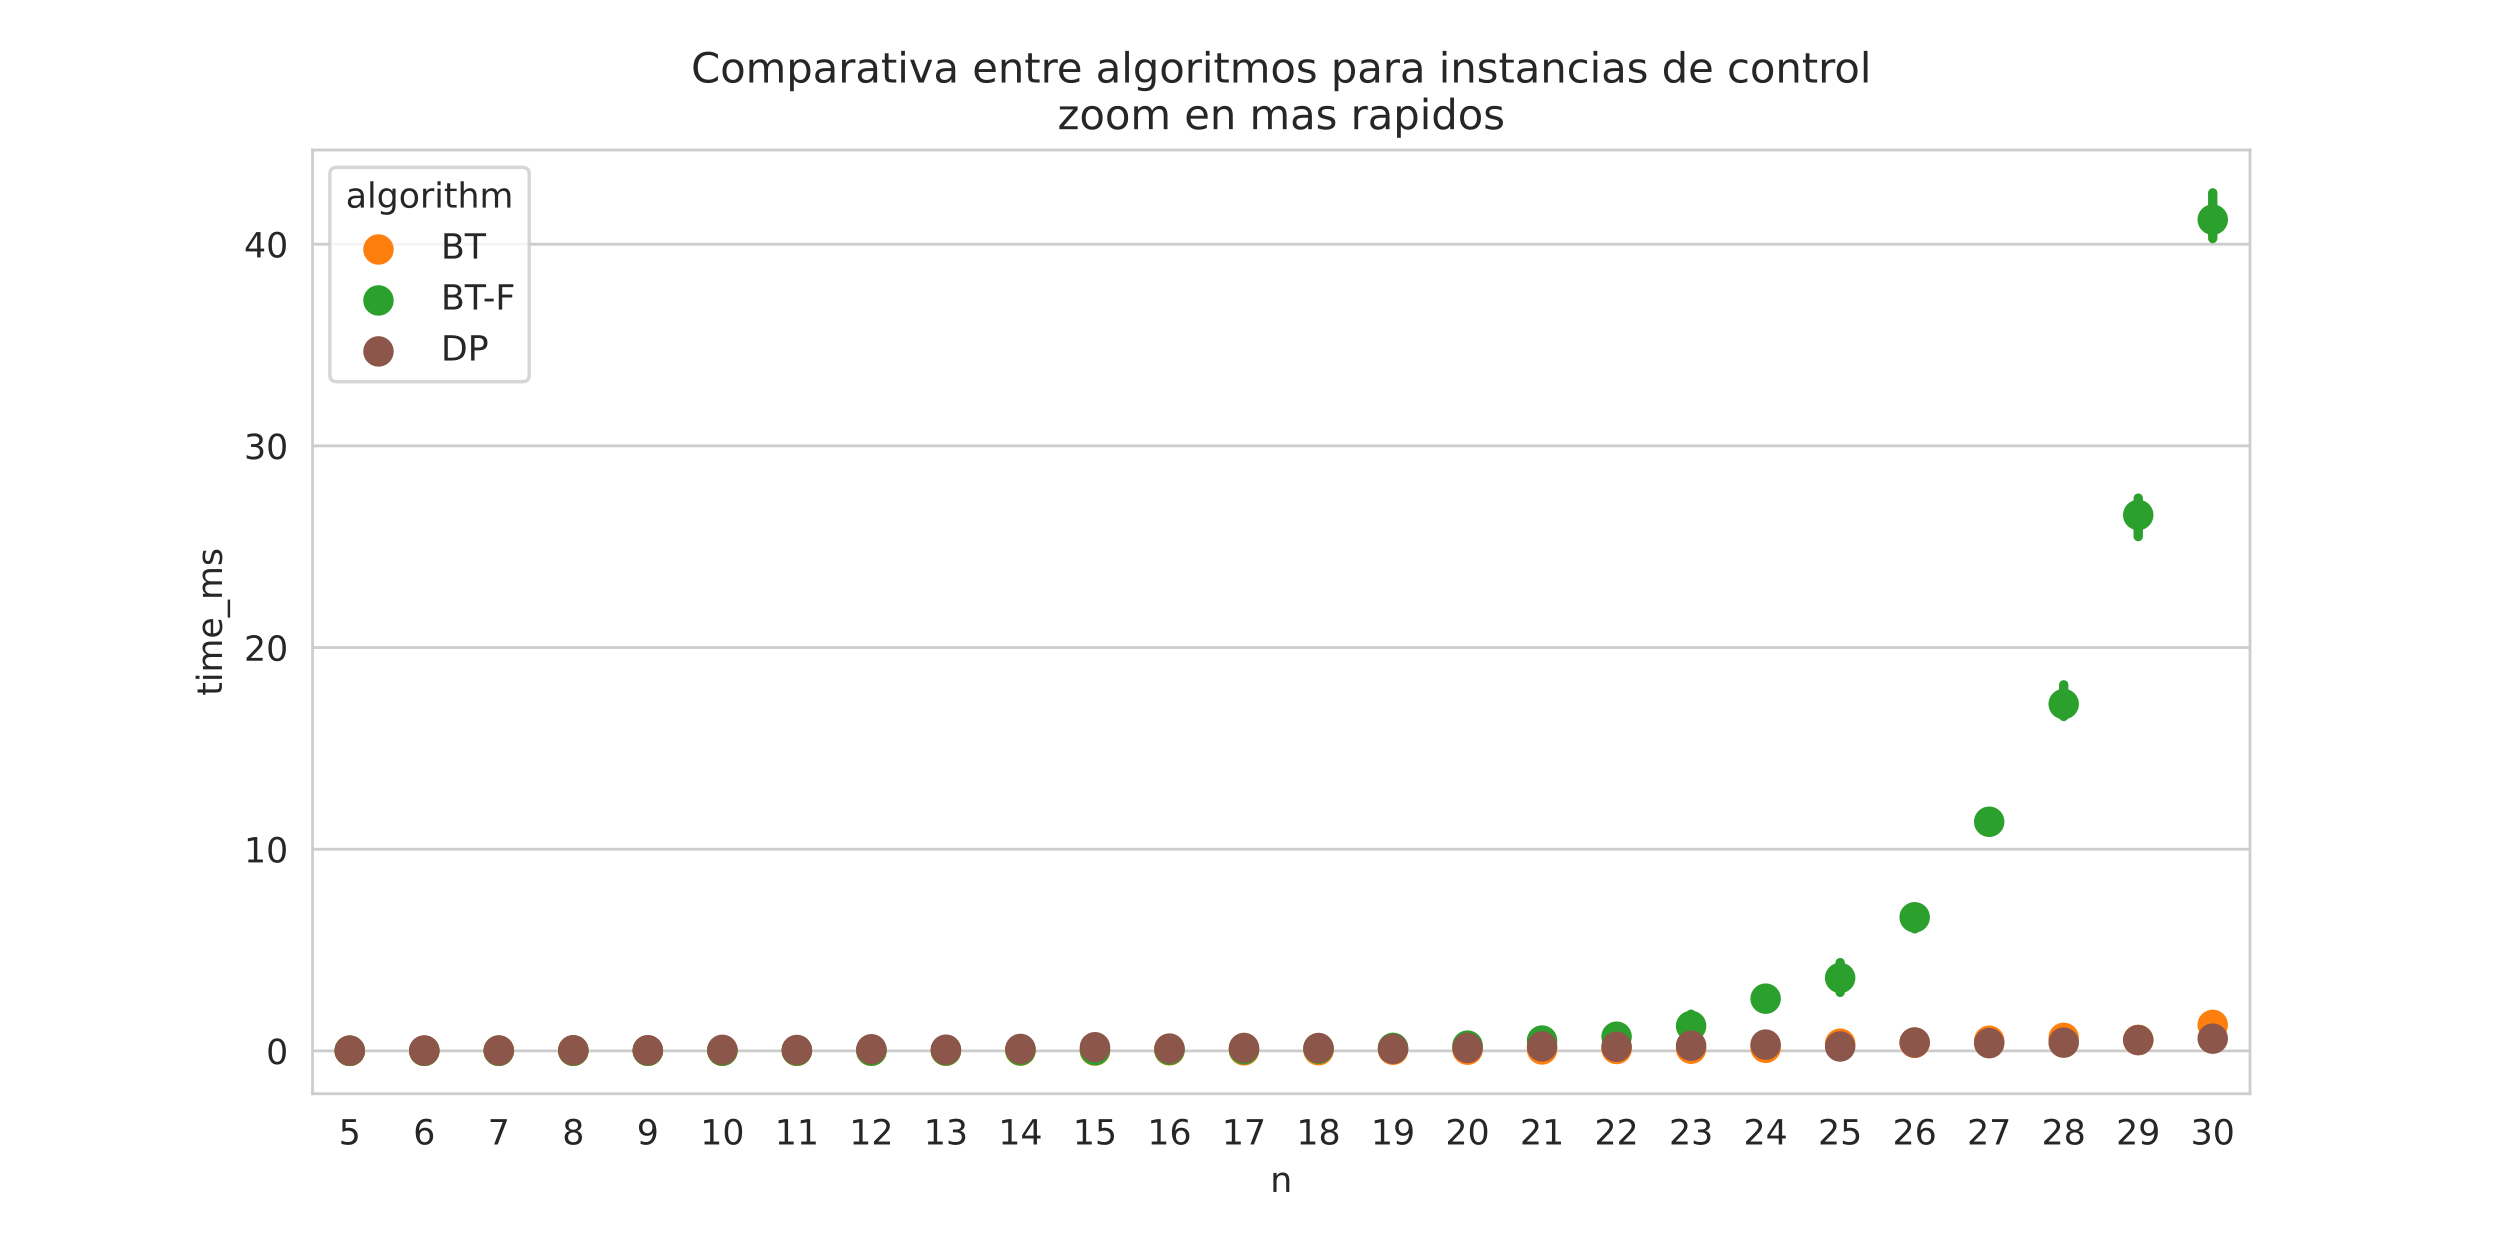 <?xml version="1.0" encoding="utf-8" standalone="no"?>
<!DOCTYPE svg PUBLIC "-//W3C//DTD SVG 1.1//EN"
  "http://www.w3.org/Graphics/SVG/1.1/DTD/svg11.dtd">
<!-- Created with matplotlib (https://matplotlib.org/) -->
<svg height="360pt" version="1.1" viewBox="0 0 720 360" width="720pt" xmlns="http://www.w3.org/2000/svg" xmlns:xlink="http://www.w3.org/1999/xlink">
 <defs>
  <style type="text/css">*{stroke-linecap:butt;stroke-linejoin:round;}</style>
 </defs>
 <g id="figure_1">
  <g id="patch_1">
   <path d="M 0 360 
L 720 360 
L 720 0 
L 0 0 
z
" style="fill:#ffffff;"/>
  </g>
  <g id="axes_1">
   <g id="patch_2">
    <path d="M 90 315 
L 648 315 
L 648 43.2 
L 90 43.2 
z
" style="fill:#ffffff;"/>
   </g>
   <g id="matplotlib.axis_1">
    <g id="xtick_1">
     <g id="text_1">
      <!-- 5 -->
      <g style="fill:#262626;" transform="translate(97.55 329.598)scale(0.1 -0.1)">
       <defs>
        <path d="M 10.797 72.906 
L 49.516 72.906 
L 49.516 64.594 
L 19.828 64.594 
L 19.828 46.734 
Q 21.969 47.469 24.109 47.828 
Q 26.266 48.188 28.422 48.188 
Q 40.625 48.188 47.75 41.5 
Q 54.891 34.812 54.891 23.391 
Q 54.891 11.625 47.562 5.094 
Q 40.234 -1.422 26.906 -1.422 
Q 22.312 -1.422 17.547 -0.641 
Q 12.797 0.141 7.719 1.703 
L 7.719 11.625 
Q 12.109 9.234 16.797 8.062 
Q 21.484 6.891 26.703 6.891 
Q 35.156 6.891 40.078 11.328 
Q 45.016 15.766 45.016 23.391 
Q 45.016 31 40.078 35.438 
Q 35.156 39.891 26.703 39.891 
Q 22.75 39.891 18.812 39.016 
Q 14.891 38.141 10.797 36.281 
z
" id="DejaVuSans-53"/>
       </defs>
       <use xlink:href="#DejaVuSans-53"/>
      </g>
     </g>
    </g>
    <g id="xtick_2">
     <g id="text_2">
      <!-- 6 -->
      <g style="fill:#262626;" transform="translate(119.011 329.598)scale(0.1 -0.1)">
       <defs>
        <path d="M 33.016 40.375 
Q 26.375 40.375 22.484 35.828 
Q 18.609 31.297 18.609 23.391 
Q 18.609 15.531 22.484 10.953 
Q 26.375 6.391 33.016 6.391 
Q 39.656 6.391 43.531 10.953 
Q 47.406 15.531 47.406 23.391 
Q 47.406 31.297 43.531 35.828 
Q 39.656 40.375 33.016 40.375 
z
M 52.594 71.297 
L 52.594 62.312 
Q 48.875 64.062 45.094 64.984 
Q 41.312 65.922 37.594 65.922 
Q 27.828 65.922 22.672 59.328 
Q 17.531 52.734 16.797 39.406 
Q 19.672 43.656 24.016 45.922 
Q 28.375 48.188 33.594 48.188 
Q 44.578 48.188 50.953 41.516 
Q 57.328 34.859 57.328 23.391 
Q 57.328 12.156 50.688 5.359 
Q 44.047 -1.422 33.016 -1.422 
Q 20.359 -1.422 13.672 8.266 
Q 6.984 17.969 6.984 36.375 
Q 6.984 53.656 15.188 63.938 
Q 23.391 74.219 37.203 74.219 
Q 40.922 74.219 44.703 73.484 
Q 48.484 72.75 52.594 71.297 
z
" id="DejaVuSans-54"/>
       </defs>
       <use xlink:href="#DejaVuSans-54"/>
      </g>
     </g>
    </g>
    <g id="xtick_3">
     <g id="text_3">
      <!-- 7 -->
      <g style="fill:#262626;" transform="translate(140.473 329.598)scale(0.1 -0.1)">
       <defs>
        <path d="M 8.203 72.906 
L 55.078 72.906 
L 55.078 68.703 
L 28.609 0 
L 18.312 0 
L 43.219 64.594 
L 8.203 64.594 
z
" id="DejaVuSans-55"/>
       </defs>
       <use xlink:href="#DejaVuSans-55"/>
      </g>
     </g>
    </g>
    <g id="xtick_4">
     <g id="text_4">
      <!-- 8 -->
      <g style="fill:#262626;" transform="translate(161.934 329.598)scale(0.1 -0.1)">
       <defs>
        <path d="M 31.781 34.625 
Q 24.75 34.625 20.719 30.859 
Q 16.703 27.094 16.703 20.516 
Q 16.703 13.922 20.719 10.156 
Q 24.75 6.391 31.781 6.391 
Q 38.812 6.391 42.859 10.172 
Q 46.922 13.969 46.922 20.516 
Q 46.922 27.094 42.891 30.859 
Q 38.875 34.625 31.781 34.625 
z
M 21.922 38.812 
Q 15.578 40.375 12.031 44.719 
Q 8.5 49.078 8.5 55.328 
Q 8.5 64.062 14.719 69.141 
Q 20.953 74.219 31.781 74.219 
Q 42.672 74.219 48.875 69.141 
Q 55.078 64.062 55.078 55.328 
Q 55.078 49.078 51.531 44.719 
Q 48 40.375 41.703 38.812 
Q 48.828 37.156 52.797 32.312 
Q 56.781 27.484 56.781 20.516 
Q 56.781 9.906 50.312 4.234 
Q 43.844 -1.422 31.781 -1.422 
Q 19.734 -1.422 13.25 4.234 
Q 6.781 9.906 6.781 20.516 
Q 6.781 27.484 10.781 32.312 
Q 14.797 37.156 21.922 38.812 
z
M 18.312 54.391 
Q 18.312 48.734 21.844 45.562 
Q 25.391 42.391 31.781 42.391 
Q 38.141 42.391 41.719 45.562 
Q 45.312 48.734 45.312 54.391 
Q 45.312 60.062 41.719 63.234 
Q 38.141 66.406 31.781 66.406 
Q 25.391 66.406 21.844 63.234 
Q 18.312 60.062 18.312 54.391 
z
" id="DejaVuSans-56"/>
       </defs>
       <use xlink:href="#DejaVuSans-56"/>
      </g>
     </g>
    </g>
    <g id="xtick_5">
     <g id="text_5">
      <!-- 9 -->
      <g style="fill:#262626;" transform="translate(183.396 329.598)scale(0.1 -0.1)">
       <defs>
        <path d="M 10.984 1.516 
L 10.984 10.5 
Q 14.703 8.734 18.5 7.812 
Q 22.312 6.891 25.984 6.891 
Q 35.75 6.891 40.891 13.453 
Q 46.047 20.016 46.781 33.406 
Q 43.953 29.203 39.594 26.953 
Q 35.25 24.703 29.984 24.703 
Q 19.047 24.703 12.672 31.312 
Q 6.297 37.938 6.297 49.422 
Q 6.297 60.641 12.938 67.422 
Q 19.578 74.219 30.609 74.219 
Q 43.266 74.219 49.922 64.516 
Q 56.594 54.828 56.594 36.375 
Q 56.594 19.141 48.406 8.859 
Q 40.234 -1.422 26.422 -1.422 
Q 22.703 -1.422 18.891 -0.688 
Q 15.094 0.047 10.984 1.516 
z
M 30.609 32.422 
Q 37.25 32.422 41.125 36.953 
Q 45.016 41.5 45.016 49.422 
Q 45.016 57.281 41.125 61.844 
Q 37.25 66.406 30.609 66.406 
Q 23.969 66.406 20.094 61.844 
Q 16.219 57.281 16.219 49.422 
Q 16.219 41.5 20.094 36.953 
Q 23.969 32.422 30.609 32.422 
z
" id="DejaVuSans-57"/>
       </defs>
       <use xlink:href="#DejaVuSans-57"/>
      </g>
     </g>
    </g>
    <g id="xtick_6">
     <g id="text_6">
      <!-- 10 -->
      <g style="fill:#262626;" transform="translate(201.676 329.598)scale(0.1 -0.1)">
       <defs>
        <path d="M 12.406 8.297 
L 28.516 8.297 
L 28.516 63.922 
L 10.984 60.406 
L 10.984 69.391 
L 28.422 72.906 
L 38.281 72.906 
L 38.281 8.297 
L 54.391 8.297 
L 54.391 0 
L 12.406 0 
z
" id="DejaVuSans-49"/>
        <path d="M 31.781 66.406 
Q 24.172 66.406 20.328 58.906 
Q 16.5 51.422 16.5 36.375 
Q 16.5 21.391 20.328 13.891 
Q 24.172 6.391 31.781 6.391 
Q 39.453 6.391 43.281 13.891 
Q 47.125 21.391 47.125 36.375 
Q 47.125 51.422 43.281 58.906 
Q 39.453 66.406 31.781 66.406 
z
M 31.781 74.219 
Q 44.047 74.219 50.516 64.516 
Q 56.984 54.828 56.984 36.375 
Q 56.984 17.969 50.516 8.266 
Q 44.047 -1.422 31.781 -1.422 
Q 19.531 -1.422 13.062 8.266 
Q 6.594 17.969 6.594 36.375 
Q 6.594 54.828 13.062 64.516 
Q 19.531 74.219 31.781 74.219 
z
" id="DejaVuSans-48"/>
       </defs>
       <use xlink:href="#DejaVuSans-49"/>
       <use x="63.623" xlink:href="#DejaVuSans-48"/>
      </g>
     </g>
    </g>
    <g id="xtick_7">
     <g id="text_7">
      <!-- 11 -->
      <g style="fill:#262626;" transform="translate(223.137 329.598)scale(0.1 -0.1)">
       <use xlink:href="#DejaVuSans-49"/>
       <use x="63.623" xlink:href="#DejaVuSans-49"/>
      </g>
     </g>
    </g>
    <g id="xtick_8">
     <g id="text_8">
      <!-- 12 -->
      <g style="fill:#262626;" transform="translate(244.599 329.598)scale(0.1 -0.1)">
       <defs>
        <path d="M 19.188 8.297 
L 53.609 8.297 
L 53.609 0 
L 7.328 0 
L 7.328 8.297 
Q 12.938 14.109 22.625 23.891 
Q 32.328 33.688 34.812 36.531 
Q 39.547 41.844 41.422 45.531 
Q 43.312 49.219 43.312 52.781 
Q 43.312 58.594 39.234 62.25 
Q 35.156 65.922 28.609 65.922 
Q 23.969 65.922 18.812 64.312 
Q 13.672 62.703 7.812 59.422 
L 7.812 69.391 
Q 13.766 71.781 18.938 73 
Q 24.125 74.219 28.422 74.219 
Q 39.75 74.219 46.484 68.547 
Q 53.219 62.891 53.219 53.422 
Q 53.219 48.922 51.531 44.891 
Q 49.859 40.875 45.406 35.406 
Q 44.188 33.984 37.641 27.219 
Q 31.109 20.453 19.188 8.297 
z
" id="DejaVuSans-50"/>
       </defs>
       <use xlink:href="#DejaVuSans-49"/>
       <use x="63.623" xlink:href="#DejaVuSans-50"/>
      </g>
     </g>
    </g>
    <g id="xtick_9">
     <g id="text_9">
      <!-- 13 -->
      <g style="fill:#262626;" transform="translate(266.061 329.598)scale(0.1 -0.1)">
       <defs>
        <path d="M 40.578 39.312 
Q 47.656 37.797 51.625 33 
Q 55.609 28.219 55.609 21.188 
Q 55.609 10.406 48.188 4.484 
Q 40.766 -1.422 27.094 -1.422 
Q 22.516 -1.422 17.656 -0.516 
Q 12.797 0.391 7.625 2.203 
L 7.625 11.719 
Q 11.719 9.328 16.594 8.109 
Q 21.484 6.891 26.812 6.891 
Q 36.078 6.891 40.938 10.547 
Q 45.797 14.203 45.797 21.188 
Q 45.797 27.641 41.281 31.266 
Q 36.766 34.906 28.719 34.906 
L 20.219 34.906 
L 20.219 43.016 
L 29.109 43.016 
Q 36.375 43.016 40.234 45.922 
Q 44.094 48.828 44.094 54.297 
Q 44.094 59.906 40.109 62.906 
Q 36.141 65.922 28.719 65.922 
Q 24.656 65.922 20.016 65.031 
Q 15.375 64.156 9.812 62.312 
L 9.812 71.094 
Q 15.438 72.656 20.344 73.438 
Q 25.25 74.219 29.594 74.219 
Q 40.828 74.219 47.359 69.109 
Q 53.906 64.016 53.906 55.328 
Q 53.906 49.266 50.438 45.094 
Q 46.969 40.922 40.578 39.312 
z
" id="DejaVuSans-51"/>
       </defs>
       <use xlink:href="#DejaVuSans-49"/>
       <use x="63.623" xlink:href="#DejaVuSans-51"/>
      </g>
     </g>
    </g>
    <g id="xtick_10">
     <g id="text_10">
      <!-- 14 -->
      <g style="fill:#262626;" transform="translate(287.522 329.598)scale(0.1 -0.1)">
       <defs>
        <path d="M 37.797 64.312 
L 12.891 25.391 
L 37.797 25.391 
z
M 35.203 72.906 
L 47.609 72.906 
L 47.609 25.391 
L 58.016 25.391 
L 58.016 17.188 
L 47.609 17.188 
L 47.609 0 
L 37.797 0 
L 37.797 17.188 
L 4.891 17.188 
L 4.891 26.703 
z
" id="DejaVuSans-52"/>
       </defs>
       <use xlink:href="#DejaVuSans-49"/>
       <use x="63.623" xlink:href="#DejaVuSans-52"/>
      </g>
     </g>
    </g>
    <g id="xtick_11">
     <g id="text_11">
      <!-- 15 -->
      <g style="fill:#262626;" transform="translate(308.984 329.598)scale(0.1 -0.1)">
       <use xlink:href="#DejaVuSans-49"/>
       <use x="63.623" xlink:href="#DejaVuSans-53"/>
      </g>
     </g>
    </g>
    <g id="xtick_12">
     <g id="text_12">
      <!-- 16 -->
      <g style="fill:#262626;" transform="translate(330.445 329.598)scale(0.1 -0.1)">
       <use xlink:href="#DejaVuSans-49"/>
       <use x="63.623" xlink:href="#DejaVuSans-54"/>
      </g>
     </g>
    </g>
    <g id="xtick_13">
     <g id="text_13">
      <!-- 17 -->
      <g style="fill:#262626;" transform="translate(351.907 329.598)scale(0.1 -0.1)">
       <use xlink:href="#DejaVuSans-49"/>
       <use x="63.623" xlink:href="#DejaVuSans-55"/>
      </g>
     </g>
    </g>
    <g id="xtick_14">
     <g id="text_14">
      <!-- 18 -->
      <g style="fill:#262626;" transform="translate(373.368 329.598)scale(0.1 -0.1)">
       <use xlink:href="#DejaVuSans-49"/>
       <use x="63.623" xlink:href="#DejaVuSans-56"/>
      </g>
     </g>
    </g>
    <g id="xtick_15">
     <g id="text_15">
      <!-- 19 -->
      <g style="fill:#262626;" transform="translate(394.83 329.598)scale(0.1 -0.1)">
       <use xlink:href="#DejaVuSans-49"/>
       <use x="63.623" xlink:href="#DejaVuSans-57"/>
      </g>
     </g>
    </g>
    <g id="xtick_16">
     <g id="text_16">
      <!-- 20 -->
      <g style="fill:#262626;" transform="translate(416.291 329.598)scale(0.1 -0.1)">
       <use xlink:href="#DejaVuSans-50"/>
       <use x="63.623" xlink:href="#DejaVuSans-48"/>
      </g>
     </g>
    </g>
    <g id="xtick_17">
     <g id="text_17">
      <!-- 21 -->
      <g style="fill:#262626;" transform="translate(437.753 329.598)scale(0.1 -0.1)">
       <use xlink:href="#DejaVuSans-50"/>
       <use x="63.623" xlink:href="#DejaVuSans-49"/>
      </g>
     </g>
    </g>
    <g id="xtick_18">
     <g id="text_18">
      <!-- 22 -->
      <g style="fill:#262626;" transform="translate(459.214 329.598)scale(0.1 -0.1)">
       <use xlink:href="#DejaVuSans-50"/>
       <use x="63.623" xlink:href="#DejaVuSans-50"/>
      </g>
     </g>
    </g>
    <g id="xtick_19">
     <g id="text_19">
      <!-- 23 -->
      <g style="fill:#262626;" transform="translate(480.676 329.598)scale(0.1 -0.1)">
       <use xlink:href="#DejaVuSans-50"/>
       <use x="63.623" xlink:href="#DejaVuSans-51"/>
      </g>
     </g>
    </g>
    <g id="xtick_20">
     <g id="text_20">
      <!-- 24 -->
      <g style="fill:#262626;" transform="translate(502.137 329.598)scale(0.1 -0.1)">
       <use xlink:href="#DejaVuSans-50"/>
       <use x="63.623" xlink:href="#DejaVuSans-52"/>
      </g>
     </g>
    </g>
    <g id="xtick_21">
     <g id="text_21">
      <!-- 25 -->
      <g style="fill:#262626;" transform="translate(523.599 329.598)scale(0.1 -0.1)">
       <use xlink:href="#DejaVuSans-50"/>
       <use x="63.623" xlink:href="#DejaVuSans-53"/>
      </g>
     </g>
    </g>
    <g id="xtick_22">
     <g id="text_22">
      <!-- 26 -->
      <g style="fill:#262626;" transform="translate(545.061 329.598)scale(0.1 -0.1)">
       <use xlink:href="#DejaVuSans-50"/>
       <use x="63.623" xlink:href="#DejaVuSans-54"/>
      </g>
     </g>
    </g>
    <g id="xtick_23">
     <g id="text_23">
      <!-- 27 -->
      <g style="fill:#262626;" transform="translate(566.522 329.598)scale(0.1 -0.1)">
       <use xlink:href="#DejaVuSans-50"/>
       <use x="63.623" xlink:href="#DejaVuSans-55"/>
      </g>
     </g>
    </g>
    <g id="xtick_24">
     <g id="text_24">
      <!-- 28 -->
      <g style="fill:#262626;" transform="translate(587.984 329.598)scale(0.1 -0.1)">
       <use xlink:href="#DejaVuSans-50"/>
       <use x="63.623" xlink:href="#DejaVuSans-56"/>
      </g>
     </g>
    </g>
    <g id="xtick_25">
     <g id="text_25">
      <!-- 29 -->
      <g style="fill:#262626;" transform="translate(609.445 329.598)scale(0.1 -0.1)">
       <use xlink:href="#DejaVuSans-50"/>
       <use x="63.623" xlink:href="#DejaVuSans-57"/>
      </g>
     </g>
    </g>
    <g id="xtick_26">
     <g id="text_26">
      <!-- 30 -->
      <g style="fill:#262626;" transform="translate(630.907 329.598)scale(0.1 -0.1)">
       <use xlink:href="#DejaVuSans-51"/>
       <use x="63.623" xlink:href="#DejaVuSans-48"/>
      </g>
     </g>
    </g>
    <g id="text_27">
     <!-- n -->
     <g style="fill:#262626;" transform="translate(365.831 343.277)scale(0.1 -0.1)">
      <defs>
       <path d="M 54.891 33.016 
L 54.891 0 
L 45.906 0 
L 45.906 32.719 
Q 45.906 40.484 42.875 44.328 
Q 39.844 48.188 33.797 48.188 
Q 26.516 48.188 22.312 43.547 
Q 18.109 38.922 18.109 30.906 
L 18.109 0 
L 9.078 0 
L 9.078 54.688 
L 18.109 54.688 
L 18.109 46.188 
Q 21.344 51.125 25.703 53.562 
Q 30.078 56 35.797 56 
Q 45.219 56 50.047 50.172 
Q 54.891 44.344 54.891 33.016 
z
" id="DejaVuSans-110"/>
      </defs>
      <use xlink:href="#DejaVuSans-110"/>
     </g>
    </g>
   </g>
   <g id="matplotlib.axis_2">
    <g id="ytick_1">
     <g id="line2d_1">
      <path clip-path="url(#p34e0aa4574)" d="M 90 302.657 
L 648 302.657 
" style="fill:none;stroke:#cccccc;stroke-linecap:round;stroke-width:0.8;"/>
     </g>
     <g id="text_28">
      <!-- 0 -->
      <g style="fill:#262626;" transform="translate(76.638 306.456)scale(0.1 -0.1)">
       <use xlink:href="#DejaVuSans-48"/>
      </g>
     </g>
    </g>
    <g id="ytick_2">
     <g id="line2d_2">
      <path clip-path="url(#p34e0aa4574)" d="M 90 244.576 
L 648 244.576 
" style="fill:none;stroke:#cccccc;stroke-linecap:round;stroke-width:0.8;"/>
     </g>
     <g id="text_29">
      <!-- 10 -->
      <g style="fill:#262626;" transform="translate(70.275 248.375)scale(0.1 -0.1)">
       <use xlink:href="#DejaVuSans-49"/>
       <use x="63.623" xlink:href="#DejaVuSans-48"/>
      </g>
     </g>
    </g>
    <g id="ytick_3">
     <g id="line2d_3">
      <path clip-path="url(#p34e0aa4574)" d="M 90 186.495 
L 648 186.495 
" style="fill:none;stroke:#cccccc;stroke-linecap:round;stroke-width:0.8;"/>
     </g>
     <g id="text_30">
      <!-- 20 -->
      <g style="fill:#262626;" transform="translate(70.275 190.294)scale(0.1 -0.1)">
       <use xlink:href="#DejaVuSans-50"/>
       <use x="63.623" xlink:href="#DejaVuSans-48"/>
      </g>
     </g>
    </g>
    <g id="ytick_4">
     <g id="line2d_4">
      <path clip-path="url(#p34e0aa4574)" d="M 90 128.413 
L 648 128.413 
" style="fill:none;stroke:#cccccc;stroke-linecap:round;stroke-width:0.8;"/>
     </g>
     <g id="text_31">
      <!-- 30 -->
      <g style="fill:#262626;" transform="translate(70.275 132.213)scale(0.1 -0.1)">
       <use xlink:href="#DejaVuSans-51"/>
       <use x="63.623" xlink:href="#DejaVuSans-48"/>
      </g>
     </g>
    </g>
    <g id="ytick_5">
     <g id="line2d_5">
      <path clip-path="url(#p34e0aa4574)" d="M 90 70.332 
L 648 70.332 
" style="fill:none;stroke:#cccccc;stroke-linecap:round;stroke-width:0.8;"/>
     </g>
     <g id="text_32">
      <!-- 40 -->
      <g style="fill:#262626;" transform="translate(70.275 74.131)scale(0.1 -0.1)">
       <use xlink:href="#DejaVuSans-52"/>
       <use x="63.623" xlink:href="#DejaVuSans-48"/>
      </g>
     </g>
    </g>
    <g id="text_33">
     <!-- time_ms -->
     <g style="fill:#262626;" transform="translate(63.917 200.371)rotate(-90)scale(0.1 -0.1)">
      <defs>
       <path d="M 18.312 70.219 
L 18.312 54.688 
L 36.812 54.688 
L 36.812 47.703 
L 18.312 47.703 
L 18.312 18.016 
Q 18.312 11.328 20.141 9.422 
Q 21.969 7.516 27.594 7.516 
L 36.812 7.516 
L 36.812 0 
L 27.594 0 
Q 17.188 0 13.234 3.875 
Q 9.281 7.766 9.281 18.016 
L 9.281 47.703 
L 2.688 47.703 
L 2.688 54.688 
L 9.281 54.688 
L 9.281 70.219 
z
" id="DejaVuSans-116"/>
       <path d="M 9.422 54.688 
L 18.406 54.688 
L 18.406 0 
L 9.422 0 
z
M 9.422 75.984 
L 18.406 75.984 
L 18.406 64.594 
L 9.422 64.594 
z
" id="DejaVuSans-105"/>
       <path d="M 52 44.188 
Q 55.375 50.25 60.062 53.125 
Q 64.75 56 71.094 56 
Q 79.641 56 84.281 50.016 
Q 88.922 44.047 88.922 33.016 
L 88.922 0 
L 79.891 0 
L 79.891 32.719 
Q 79.891 40.578 77.094 44.375 
Q 74.312 48.188 68.609 48.188 
Q 61.625 48.188 57.562 43.547 
Q 53.516 38.922 53.516 30.906 
L 53.516 0 
L 44.484 0 
L 44.484 32.719 
Q 44.484 40.625 41.703 44.406 
Q 38.922 48.188 33.109 48.188 
Q 26.219 48.188 22.156 43.531 
Q 18.109 38.875 18.109 30.906 
L 18.109 0 
L 9.078 0 
L 9.078 54.688 
L 18.109 54.688 
L 18.109 46.188 
Q 21.188 51.219 25.484 53.609 
Q 29.781 56 35.688 56 
Q 41.656 56 45.828 52.969 
Q 50 49.953 52 44.188 
z
" id="DejaVuSans-109"/>
       <path d="M 56.203 29.594 
L 56.203 25.203 
L 14.891 25.203 
Q 15.484 15.922 20.484 11.062 
Q 25.484 6.203 34.422 6.203 
Q 39.594 6.203 44.453 7.469 
Q 49.312 8.734 54.109 11.281 
L 54.109 2.781 
Q 49.266 0.734 44.188 -0.344 
Q 39.109 -1.422 33.891 -1.422 
Q 20.797 -1.422 13.156 6.188 
Q 5.516 13.812 5.516 26.812 
Q 5.516 40.234 12.766 48.109 
Q 20.016 56 32.328 56 
Q 43.359 56 49.781 48.891 
Q 56.203 41.797 56.203 29.594 
z
M 47.219 32.234 
Q 47.125 39.594 43.094 43.984 
Q 39.062 48.391 32.422 48.391 
Q 24.906 48.391 20.391 44.141 
Q 15.875 39.891 15.188 32.172 
z
" id="DejaVuSans-101"/>
       <path d="M 50.984 -16.609 
L 50.984 -23.578 
L -0.984 -23.578 
L -0.984 -16.609 
z
" id="DejaVuSans-95"/>
       <path d="M 44.281 53.078 
L 44.281 44.578 
Q 40.484 46.531 36.375 47.5 
Q 32.281 48.484 27.875 48.484 
Q 21.188 48.484 17.844 46.438 
Q 14.5 44.391 14.5 40.281 
Q 14.5 37.156 16.891 35.375 
Q 19.281 33.594 26.516 31.984 
L 29.594 31.297 
Q 39.156 29.25 43.188 25.516 
Q 47.219 21.781 47.219 15.094 
Q 47.219 7.469 41.188 3.016 
Q 35.156 -1.422 24.609 -1.422 
Q 20.219 -1.422 15.453 -0.562 
Q 10.688 0.297 5.422 2 
L 5.422 11.281 
Q 10.406 8.688 15.234 7.391 
Q 20.062 6.109 24.812 6.109 
Q 31.156 6.109 34.562 8.281 
Q 37.984 10.453 37.984 14.406 
Q 37.984 18.062 35.516 20.016 
Q 33.062 21.969 24.703 23.781 
L 21.578 24.516 
Q 13.234 26.266 9.516 29.906 
Q 5.812 33.547 5.812 39.891 
Q 5.812 47.609 11.281 51.797 
Q 16.75 56 26.812 56 
Q 31.781 56 36.172 55.266 
Q 40.578 54.547 44.281 53.078 
z
" id="DejaVuSans-115"/>
      </defs>
      <use xlink:href="#DejaVuSans-116"/>
      <use x="39.209" xlink:href="#DejaVuSans-105"/>
      <use x="66.992" xlink:href="#DejaVuSans-109"/>
      <use x="164.404" xlink:href="#DejaVuSans-101"/>
      <use x="225.928" xlink:href="#DejaVuSans-95"/>
      <use x="275.928" xlink:href="#DejaVuSans-109"/>
      <use x="373.34" xlink:href="#DejaVuSans-115"/>
     </g>
    </g>
   </g>
   <g id="PathCollection_1">
    <defs>
     <path d="M 0 3.384 
C 0.897 3.384 1.758 3.027 2.393 2.393 
C 3.027 1.758 3.384 0.897 3.384 0 
C 3.384 -0.897 3.027 -1.758 2.393 -2.393 
C 1.758 -3.027 0.897 -3.384 0 -3.384 
C -0.897 -3.384 -1.758 -3.027 -2.393 -2.393 
C -3.027 -1.758 -3.384 -0.897 -3.384 0 
C -3.384 0.897 -3.027 1.758 -2.393 2.393 
C -1.758 3.027 -0.897 3.384 0 3.384 
z
" id="mb067e56bd2" style="stroke:#ff7f0e;stroke-width:2.025;"/>
    </defs>
    <g clip-path="url(#p34e0aa4574)">
     <use style="fill:#ff7f0e;stroke:#ff7f0e;stroke-width:2.025;" x="100.731" xlink:href="#mb067e56bd2" y="302.644"/>
     <use style="fill:#ff7f0e;stroke:#ff7f0e;stroke-width:2.025;" x="122.192" xlink:href="#mb067e56bd2" y="302.641"/>
     <use style="fill:#ff7f0e;stroke:#ff7f0e;stroke-width:2.025;" x="143.654" xlink:href="#mb067e56bd2" y="302.639"/>
     <use style="fill:#ff7f0e;stroke:#ff7f0e;stroke-width:2.025;" x="165.115" xlink:href="#mb067e56bd2" y="302.634"/>
     <use style="fill:#ff7f0e;stroke:#ff7f0e;stroke-width:2.025;" x="186.577" xlink:href="#mb067e56bd2" y="302.634"/>
     <use style="fill:#ff7f0e;stroke:#ff7f0e;stroke-width:2.025;" x="208.038" xlink:href="#mb067e56bd2" y="302.621"/>
     <use style="fill:#ff7f0e;stroke:#ff7f0e;stroke-width:2.025;" x="229.5" xlink:href="#mb067e56bd2" y="302.618"/>
     <use style="fill:#ff7f0e;stroke:#ff7f0e;stroke-width:2.025;" x="250.962" xlink:href="#mb067e56bd2" y="302.616"/>
     <use style="fill:#ff7f0e;stroke:#ff7f0e;stroke-width:2.025;" x="272.423" xlink:href="#mb067e56bd2" y="302.597"/>
     <use style="fill:#ff7f0e;stroke:#ff7f0e;stroke-width:2.025;" x="293.885" xlink:href="#mb067e56bd2" y="302.565"/>
     <use style="fill:#ff7f0e;stroke:#ff7f0e;stroke-width:2.025;" x="315.346" xlink:href="#mb067e56bd2" y="302.567"/>
     <use style="fill:#ff7f0e;stroke:#ff7f0e;stroke-width:2.025;" x="336.808" xlink:href="#mb067e56bd2" y="302.492"/>
     <use style="fill:#ff7f0e;stroke:#ff7f0e;stroke-width:2.025;" x="358.269" xlink:href="#mb067e56bd2" y="302.487"/>
     <use style="fill:#ff7f0e;stroke:#ff7f0e;stroke-width:2.025;" x="379.731" xlink:href="#mb067e56bd2" y="302.456"/>
     <use style="fill:#ff7f0e;stroke:#ff7f0e;stroke-width:2.025;" x="401.192" xlink:href="#mb067e56bd2" y="302.337"/>
     <use style="fill:#ff7f0e;stroke:#ff7f0e;stroke-width:2.025;" x="422.654" xlink:href="#mb067e56bd2" y="302.304"/>
     <use style="fill:#ff7f0e;stroke:#ff7f0e;stroke-width:2.025;" x="444.115" xlink:href="#mb067e56bd2" y="302.23"/>
     <use style="fill:#ff7f0e;stroke:#ff7f0e;stroke-width:2.025;" x="465.577" xlink:href="#mb067e56bd2" y="302.1"/>
     <use style="fill:#ff7f0e;stroke:#ff7f0e;stroke-width:2.025;" x="487.038" xlink:href="#mb067e56bd2" y="302.023"/>
     <use style="fill:#ff7f0e;stroke:#ff7f0e;stroke-width:2.025;" x="508.5" xlink:href="#mb067e56bd2" y="301.774"/>
     <use style="fill:#ff7f0e;stroke:#ff7f0e;stroke-width:2.025;" x="529.962" xlink:href="#mb067e56bd2" y="300.597"/>
     <use style="fill:#ff7f0e;stroke:#ff7f0e;stroke-width:2.025;" x="551.423" xlink:href="#mb067e56bd2" y="300.33"/>
     <use style="fill:#ff7f0e;stroke:#ff7f0e;stroke-width:2.025;" x="572.885" xlink:href="#mb067e56bd2" y="299.739"/>
     <use style="fill:#ff7f0e;stroke:#ff7f0e;stroke-width:2.025;" x="594.346" xlink:href="#mb067e56bd2" y="298.907"/>
     <use style="fill:#ff7f0e;stroke:#ff7f0e;stroke-width:2.025;" x="615.808" xlink:href="#mb067e56bd2" y="299.507"/>
     <use style="fill:#ff7f0e;stroke:#ff7f0e;stroke-width:2.025;" x="637.269" xlink:href="#mb067e56bd2" y="295.172"/>
    </g>
   </g>
   <g id="line2d_6">
    <path clip-path="url(#p34e0aa4574)" d="M 100.731 302.645 
L 100.731 302.644 
" style="fill:none;stroke:#ff7f0e;stroke-linecap:round;stroke-width:2.7;"/>
   </g>
   <g id="line2d_7">
    <path clip-path="url(#p34e0aa4574)" d="M 122.192 302.642 
L 122.192 302.639 
" style="fill:none;stroke:#ff7f0e;stroke-linecap:round;stroke-width:2.7;"/>
   </g>
   <g id="line2d_8">
    <path clip-path="url(#p34e0aa4574)" d="M 143.654 302.641 
L 143.654 302.638 
" style="fill:none;stroke:#ff7f0e;stroke-linecap:round;stroke-width:2.7;"/>
   </g>
   <g id="line2d_9">
    <path clip-path="url(#p34e0aa4574)" d="M 165.115 302.635 
L 165.115 302.632 
" style="fill:none;stroke:#ff7f0e;stroke-linecap:round;stroke-width:2.7;"/>
   </g>
   <g id="line2d_10">
    <path clip-path="url(#p34e0aa4574)" d="M 186.577 302.635 
L 186.577 302.633 
" style="fill:none;stroke:#ff7f0e;stroke-linecap:round;stroke-width:2.7;"/>
   </g>
   <g id="line2d_11">
    <path clip-path="url(#p34e0aa4574)" d="M 208.038 302.629 
L 208.038 302.611 
" style="fill:none;stroke:#ff7f0e;stroke-linecap:round;stroke-width:2.7;"/>
   </g>
   <g id="line2d_12">
    <path clip-path="url(#p34e0aa4574)" d="M 229.5 302.621 
L 229.5 302.615 
" style="fill:none;stroke:#ff7f0e;stroke-linecap:round;stroke-width:2.7;"/>
   </g>
   <g id="line2d_13">
    <path clip-path="url(#p34e0aa4574)" d="M 250.962 302.619 
L 250.962 302.612 
" style="fill:none;stroke:#ff7f0e;stroke-linecap:round;stroke-width:2.7;"/>
   </g>
   <g id="line2d_14">
    <path clip-path="url(#p34e0aa4574)" d="M 272.423 302.616 
L 272.423 302.571 
" style="fill:none;stroke:#ff7f0e;stroke-linecap:round;stroke-width:2.7;"/>
   </g>
   <g id="line2d_15">
    <path clip-path="url(#p34e0aa4574)" d="M 293.885 302.59 
L 293.885 302.552 
" style="fill:none;stroke:#ff7f0e;stroke-linecap:round;stroke-width:2.7;"/>
   </g>
   <g id="line2d_16">
    <path clip-path="url(#p34e0aa4574)" d="M 315.346 302.578 
L 315.346 302.548 
" style="fill:none;stroke:#ff7f0e;stroke-linecap:round;stroke-width:2.7;"/>
   </g>
   <g id="line2d_17">
    <path clip-path="url(#p34e0aa4574)" d="M 336.808 302.538 
L 336.808 302.416 
" style="fill:none;stroke:#ff7f0e;stroke-linecap:round;stroke-width:2.7;"/>
   </g>
   <g id="line2d_18">
    <path clip-path="url(#p34e0aa4574)" d="M 358.269 302.506 
L 358.269 302.464 
" style="fill:none;stroke:#ff7f0e;stroke-linecap:round;stroke-width:2.7;"/>
   </g>
   <g id="line2d_19">
    <path clip-path="url(#p34e0aa4574)" d="M 379.731 302.49 
L 379.731 302.423 
" style="fill:none;stroke:#ff7f0e;stroke-linecap:round;stroke-width:2.7;"/>
   </g>
   <g id="line2d_20">
    <path clip-path="url(#p34e0aa4574)" d="M 401.192 302.407 
L 401.192 302.241 
" style="fill:none;stroke:#ff7f0e;stroke-linecap:round;stroke-width:2.7;"/>
   </g>
   <g id="line2d_21">
    <path clip-path="url(#p34e0aa4574)" d="M 422.654 302.436 
L 422.654 302.168 
" style="fill:none;stroke:#ff7f0e;stroke-linecap:round;stroke-width:2.7;"/>
   </g>
   <g id="line2d_22">
    <path clip-path="url(#p34e0aa4574)" d="M 444.115 302.384 
L 444.115 302.083 
" style="fill:none;stroke:#ff7f0e;stroke-linecap:round;stroke-width:2.7;"/>
   </g>
   <g id="line2d_23">
    <path clip-path="url(#p34e0aa4574)" d="M 465.577 302.365 
L 465.577 301.827 
" style="fill:none;stroke:#ff7f0e;stroke-linecap:round;stroke-width:2.7;"/>
   </g>
   <g id="line2d_24">
    <path clip-path="url(#p34e0aa4574)" d="M 487.038 302.35 
L 487.038 301.397 
" style="fill:none;stroke:#ff7f0e;stroke-linecap:round;stroke-width:2.7;"/>
   </g>
   <g id="line2d_25">
    <path clip-path="url(#p34e0aa4574)" d="M 508.5 302.157 
L 508.5 301.493 
" style="fill:none;stroke:#ff7f0e;stroke-linecap:round;stroke-width:2.7;"/>
   </g>
   <g id="line2d_26">
    <path clip-path="url(#p34e0aa4574)" d="M 529.962 301.861 
L 529.962 299.899 
" style="fill:none;stroke:#ff7f0e;stroke-linecap:round;stroke-width:2.7;"/>
   </g>
   <g id="line2d_27">
    <path clip-path="url(#p34e0aa4574)" d="M 551.423 301.735 
L 551.423 298.201 
" style="fill:none;stroke:#ff7f0e;stroke-linecap:round;stroke-width:2.7;"/>
   </g>
   <g id="line2d_28">
    <path clip-path="url(#p34e0aa4574)" d="M 572.885 301.951 
L 572.885 298.312 
" style="fill:none;stroke:#ff7f0e;stroke-linecap:round;stroke-width:2.7;"/>
   </g>
   <g id="line2d_29">
    <path clip-path="url(#p34e0aa4574)" d="M 594.346 301.137 
L 594.346 296.338 
" style="fill:none;stroke:#ff7f0e;stroke-linecap:round;stroke-width:2.7;"/>
   </g>
   <g id="line2d_30">
    <path clip-path="url(#p34e0aa4574)" d="M 615.808 299.569 
L 615.808 299.474 
" style="fill:none;stroke:#ff7f0e;stroke-linecap:round;stroke-width:2.7;"/>
   </g>
   <g id="line2d_31">
    <path clip-path="url(#p34e0aa4574)" d="M 637.269 298.35 
L 637.269 292.177 
" style="fill:none;stroke:#ff7f0e;stroke-linecap:round;stroke-width:2.7;"/>
   </g>
   <g id="PathCollection_2">
    <defs>
     <path d="M 0 3.384 
C 0.897 3.384 1.758 3.027 2.393 2.393 
C 3.027 1.758 3.384 0.897 3.384 0 
C 3.384 -0.897 3.027 -1.758 2.393 -2.393 
C 1.758 -3.027 0.897 -3.384 0 -3.384 
C -0.897 -3.384 -1.758 -3.027 -2.393 -2.393 
C -3.027 -1.758 -3.384 -0.897 -3.384 0 
C -3.384 0.897 -3.027 1.758 -2.393 2.393 
C -1.758 3.027 -0.897 3.384 0 3.384 
z
" id="m7fb7c48702" style="stroke:#2ca02c;stroke-width:2.025;"/>
    </defs>
    <g clip-path="url(#p34e0aa4574)">
     <use style="fill:#2ca02c;stroke:#2ca02c;stroke-width:2.025;" x="100.731" xlink:href="#m7fb7c48702" y="302.644"/>
     <use style="fill:#2ca02c;stroke:#2ca02c;stroke-width:2.025;" x="122.192" xlink:href="#m7fb7c48702" y="302.64"/>
     <use style="fill:#2ca02c;stroke:#2ca02c;stroke-width:2.025;" x="143.654" xlink:href="#m7fb7c48702" y="302.638"/>
     <use style="fill:#2ca02c;stroke:#2ca02c;stroke-width:2.025;" x="165.115" xlink:href="#m7fb7c48702" y="302.633"/>
     <use style="fill:#2ca02c;stroke:#2ca02c;stroke-width:2.025;" x="186.577" xlink:href="#m7fb7c48702" y="302.628"/>
     <use style="fill:#2ca02c;stroke:#2ca02c;stroke-width:2.025;" x="208.038" xlink:href="#m7fb7c48702" y="302.618"/>
     <use style="fill:#2ca02c;stroke:#2ca02c;stroke-width:2.025;" x="229.5" xlink:href="#m7fb7c48702" y="302.608"/>
     <use style="fill:#2ca02c;stroke:#2ca02c;stroke-width:2.025;" x="250.962" xlink:href="#m7fb7c48702" y="302.601"/>
     <use style="fill:#2ca02c;stroke:#2ca02c;stroke-width:2.025;" x="272.423" xlink:href="#m7fb7c48702" y="302.572"/>
     <use style="fill:#2ca02c;stroke:#2ca02c;stroke-width:2.025;" x="293.885" xlink:href="#m7fb7c48702" y="302.501"/>
     <use style="fill:#2ca02c;stroke:#2ca02c;stroke-width:2.025;" x="315.346" xlink:href="#m7fb7c48702" y="302.448"/>
     <use style="fill:#2ca02c;stroke:#2ca02c;stroke-width:2.025;" x="336.808" xlink:href="#m7fb7c48702" y="302.356"/>
     <use style="fill:#2ca02c;stroke:#2ca02c;stroke-width:2.025;" x="358.269" xlink:href="#m7fb7c48702" y="302.202"/>
     <use style="fill:#2ca02c;stroke:#2ca02c;stroke-width:2.025;" x="379.731" xlink:href="#m7fb7c48702" y="302.033"/>
     <use style="fill:#2ca02c;stroke:#2ca02c;stroke-width:2.025;" x="401.192" xlink:href="#m7fb7c48702" y="301.787"/>
     <use style="fill:#2ca02c;stroke:#2ca02c;stroke-width:2.025;" x="422.654" xlink:href="#m7fb7c48702" y="301.138"/>
     <use style="fill:#2ca02c;stroke:#2ca02c;stroke-width:2.025;" x="444.115" xlink:href="#m7fb7c48702" y="299.687"/>
     <use style="fill:#2ca02c;stroke:#2ca02c;stroke-width:2.025;" x="465.577" xlink:href="#m7fb7c48702" y="298.575"/>
     <use style="fill:#2ca02c;stroke:#2ca02c;stroke-width:2.025;" x="487.038" xlink:href="#m7fb7c48702" y="295.477"/>
     <use style="fill:#2ca02c;stroke:#2ca02c;stroke-width:2.025;" x="508.5" xlink:href="#m7fb7c48702" y="287.616"/>
     <use style="fill:#2ca02c;stroke:#2ca02c;stroke-width:2.025;" x="529.962" xlink:href="#m7fb7c48702" y="281.638"/>
     <use style="fill:#2ca02c;stroke:#2ca02c;stroke-width:2.025;" x="551.423" xlink:href="#m7fb7c48702" y="264.174"/>
     <use style="fill:#2ca02c;stroke:#2ca02c;stroke-width:2.025;" x="572.885" xlink:href="#m7fb7c48702" y="236.668"/>
     <use style="fill:#2ca02c;stroke:#2ca02c;stroke-width:2.025;" x="594.346" xlink:href="#m7fb7c48702" y="202.765"/>
     <use style="fill:#2ca02c;stroke:#2ca02c;stroke-width:2.025;" x="615.808" xlink:href="#m7fb7c48702" y="148.321"/>
     <use style="fill:#2ca02c;stroke:#2ca02c;stroke-width:2.025;" x="637.269" xlink:href="#m7fb7c48702" y="63.259"/>
    </g>
   </g>
   <g id="line2d_32">
    <path clip-path="url(#p34e0aa4574)" d="M 100.731 302.645 
L 100.731 302.643 
" style="fill:none;stroke:#2ca02c;stroke-linecap:round;stroke-width:2.7;"/>
   </g>
   <g id="line2d_33">
    <path clip-path="url(#p34e0aa4574)" d="M 122.192 302.643 
L 122.192 302.636 
" style="fill:none;stroke:#2ca02c;stroke-linecap:round;stroke-width:2.7;"/>
   </g>
   <g id="line2d_34">
    <path clip-path="url(#p34e0aa4574)" d="M 143.654 302.639 
L 143.654 302.637 
" style="fill:none;stroke:#2ca02c;stroke-linecap:round;stroke-width:2.7;"/>
   </g>
   <g id="line2d_35">
    <path clip-path="url(#p34e0aa4574)" d="M 165.115 302.635 
L 165.115 302.631 
" style="fill:none;stroke:#2ca02c;stroke-linecap:round;stroke-width:2.7;"/>
   </g>
   <g id="line2d_36">
    <path clip-path="url(#p34e0aa4574)" d="M 186.577 302.632 
L 186.577 302.625 
" style="fill:none;stroke:#2ca02c;stroke-linecap:round;stroke-width:2.7;"/>
   </g>
   <g id="line2d_37">
    <path clip-path="url(#p34e0aa4574)" d="M 208.038 302.623 
L 208.038 302.615 
" style="fill:none;stroke:#2ca02c;stroke-linecap:round;stroke-width:2.7;"/>
   </g>
   <g id="line2d_38">
    <path clip-path="url(#p34e0aa4574)" d="M 229.5 302.615 
L 229.5 302.598 
" style="fill:none;stroke:#2ca02c;stroke-linecap:round;stroke-width:2.7;"/>
   </g>
   <g id="line2d_39">
    <path clip-path="url(#p34e0aa4574)" d="M 250.962 302.607 
L 250.962 302.594 
" style="fill:none;stroke:#2ca02c;stroke-linecap:round;stroke-width:2.7;"/>
   </g>
   <g id="line2d_40">
    <path clip-path="url(#p34e0aa4574)" d="M 272.423 302.616 
L 272.423 302.549 
" style="fill:none;stroke:#2ca02c;stroke-linecap:round;stroke-width:2.7;"/>
   </g>
   <g id="line2d_41">
    <path clip-path="url(#p34e0aa4574)" d="M 293.885 302.526 
L 293.885 302.482 
" style="fill:none;stroke:#2ca02c;stroke-linecap:round;stroke-width:2.7;"/>
   </g>
   <g id="line2d_42">
    <path clip-path="url(#p34e0aa4574)" d="M 315.346 302.488 
L 315.346 302.417 
" style="fill:none;stroke:#2ca02c;stroke-linecap:round;stroke-width:2.7;"/>
   </g>
   <g id="line2d_43">
    <path clip-path="url(#p34e0aa4574)" d="M 336.808 302.516 
L 336.808 302.236 
" style="fill:none;stroke:#2ca02c;stroke-linecap:round;stroke-width:2.7;"/>
   </g>
   <g id="line2d_44">
    <path clip-path="url(#p34e0aa4574)" d="M 358.269 302.325 
L 358.269 302.078 
" style="fill:none;stroke:#2ca02c;stroke-linecap:round;stroke-width:2.7;"/>
   </g>
   <g id="line2d_45">
    <path clip-path="url(#p34e0aa4574)" d="M 379.731 302.381 
L 379.731 301.764 
" style="fill:none;stroke:#2ca02c;stroke-linecap:round;stroke-width:2.7;"/>
   </g>
   <g id="line2d_46">
    <path clip-path="url(#p34e0aa4574)" d="M 401.192 302.095 
L 401.192 301.489 
" style="fill:none;stroke:#2ca02c;stroke-linecap:round;stroke-width:2.7;"/>
   </g>
   <g id="line2d_47">
    <path clip-path="url(#p34e0aa4574)" d="M 422.654 302.023 
L 422.654 300.612 
" style="fill:none;stroke:#2ca02c;stroke-linecap:round;stroke-width:2.7;"/>
   </g>
   <g id="line2d_48">
    <path clip-path="url(#p34e0aa4574)" d="M 444.115 299.732 
L 444.115 299.616 
" style="fill:none;stroke:#2ca02c;stroke-linecap:round;stroke-width:2.7;"/>
   </g>
   <g id="line2d_49">
    <path clip-path="url(#p34e0aa4574)" d="M 465.577 300.244 
L 465.577 297.596 
" style="fill:none;stroke:#2ca02c;stroke-linecap:round;stroke-width:2.7;"/>
   </g>
   <g id="line2d_50">
    <path clip-path="url(#p34e0aa4574)" d="M 487.038 299.531 
L 487.038 292.089 
" style="fill:none;stroke:#2ca02c;stroke-linecap:round;stroke-width:2.7;"/>
   </g>
   <g id="line2d_51">
    <path clip-path="url(#p34e0aa4574)" d="M 508.5 289.663 
L 508.5 285.785 
" style="fill:none;stroke:#2ca02c;stroke-linecap:round;stroke-width:2.7;"/>
   </g>
   <g id="line2d_52">
    <path clip-path="url(#p34e0aa4574)" d="M 529.962 285.802 
L 529.962 277.242 
" style="fill:none;stroke:#2ca02c;stroke-linecap:round;stroke-width:2.7;"/>
   </g>
   <g id="line2d_53">
    <path clip-path="url(#p34e0aa4574)" d="M 551.423 267.508 
L 551.423 262.26 
" style="fill:none;stroke:#2ca02c;stroke-linecap:round;stroke-width:2.7;"/>
   </g>
   <g id="line2d_54">
    <path clip-path="url(#p34e0aa4574)" d="M 572.885 238.811 
L 572.885 234.97 
" style="fill:none;stroke:#2ca02c;stroke-linecap:round;stroke-width:2.7;"/>
   </g>
   <g id="line2d_55">
    <path clip-path="url(#p34e0aa4574)" d="M 594.346 206.333 
L 594.346 197.233 
" style="fill:none;stroke:#2ca02c;stroke-linecap:round;stroke-width:2.7;"/>
   </g>
   <g id="line2d_56">
    <path clip-path="url(#p34e0aa4574)" d="M 615.808 154.524 
L 615.808 143.476 
" style="fill:none;stroke:#2ca02c;stroke-linecap:round;stroke-width:2.7;"/>
   </g>
   <g id="line2d_57">
    <path clip-path="url(#p34e0aa4574)" d="M 637.269 68.676 
L 637.269 55.555 
" style="fill:none;stroke:#2ca02c;stroke-linecap:round;stroke-width:2.7;"/>
   </g>
   <g id="patch_3">
    <path d="M 90 315 
L 90 43.2 
" style="fill:none;stroke:#cccccc;stroke-linecap:square;stroke-linejoin:miter;stroke-width:0.8;"/>
   </g>
   <g id="patch_4">
    <path d="M 648 315 
L 648 43.2 
" style="fill:none;stroke:#cccccc;stroke-linecap:square;stroke-linejoin:miter;stroke-width:0.8;"/>
   </g>
   <g id="patch_5">
    <path d="M 90 315 
L 648 315 
" style="fill:none;stroke:#cccccc;stroke-linecap:square;stroke-linejoin:miter;stroke-width:0.8;"/>
   </g>
   <g id="patch_6">
    <path d="M 90 43.2 
L 648 43.2 
" style="fill:none;stroke:#cccccc;stroke-linecap:square;stroke-linejoin:miter;stroke-width:0.8;"/>
   </g>
   <g id="PathCollection_3">
    <defs>
     <path d="M 0 3.384 
C 0.897 3.384 1.758 3.027 2.393 2.393 
C 3.027 1.758 3.384 0.897 3.384 0 
C 3.384 -0.897 3.027 -1.758 2.393 -2.393 
C 1.758 -3.027 0.897 -3.384 0 -3.384 
C -0.897 -3.384 -1.758 -3.027 -2.393 -2.393 
C -3.027 -1.758 -3.384 -0.897 -3.384 0 
C -3.384 0.897 -3.027 1.758 -2.393 2.393 
C -1.758 3.027 -0.897 3.384 0 3.384 
z
" id="m586e967bee" style="stroke:#8c564b;stroke-width:2.025;"/>
    </defs>
    <g clip-path="url(#p34e0aa4574)">
     <use style="fill:#8c564b;stroke:#8c564b;stroke-width:2.025;" x="100.731" xlink:href="#m586e967bee" y="302.581"/>
     <use style="fill:#8c564b;stroke:#8c564b;stroke-width:2.025;" x="122.192" xlink:href="#m586e967bee" y="302.554"/>
     <use style="fill:#8c564b;stroke:#8c564b;stroke-width:2.025;" x="143.654" xlink:href="#m586e967bee" y="302.535"/>
     <use style="fill:#8c564b;stroke:#8c564b;stroke-width:2.025;" x="165.115" xlink:href="#m586e967bee" y="302.462"/>
     <use style="fill:#8c564b;stroke:#8c564b;stroke-width:2.025;" x="186.577" xlink:href="#m586e967bee" y="302.46"/>
     <use style="fill:#8c564b;stroke:#8c564b;stroke-width:2.025;" x="208.038" xlink:href="#m586e967bee" y="302.356"/>
     <use style="fill:#8c564b;stroke:#8c564b;stroke-width:2.025;" x="229.5" xlink:href="#m586e967bee" y="302.401"/>
     <use style="fill:#8c564b;stroke:#8c564b;stroke-width:2.025;" x="250.962" xlink:href="#m586e967bee" y="302.195"/>
     <use style="fill:#8c564b;stroke:#8c564b;stroke-width:2.025;" x="272.423" xlink:href="#m586e967bee" y="302.315"/>
     <use style="fill:#8c564b;stroke:#8c564b;stroke-width:2.025;" x="293.885" xlink:href="#m586e967bee" y="302.096"/>
     <use style="fill:#8c564b;stroke:#8c564b;stroke-width:2.025;" x="315.346" xlink:href="#m586e967bee" y="301.608"/>
     <use style="fill:#8c564b;stroke:#8c564b;stroke-width:2.025;" x="336.808" xlink:href="#m586e967bee" y="301.993"/>
     <use style="fill:#8c564b;stroke:#8c564b;stroke-width:2.025;" x="358.269" xlink:href="#m586e967bee" y="301.813"/>
     <use style="fill:#8c564b;stroke:#8c564b;stroke-width:2.025;" x="379.731" xlink:href="#m586e967bee" y="301.832"/>
     <use style="fill:#8c564b;stroke:#8c564b;stroke-width:2.025;" x="401.192" xlink:href="#m586e967bee" y="302.075"/>
     <use style="fill:#8c564b;stroke:#8c564b;stroke-width:2.025;" x="422.654" xlink:href="#m586e967bee" y="301.792"/>
     <use style="fill:#8c564b;stroke:#8c564b;stroke-width:2.025;" x="444.115" xlink:href="#m586e967bee" y="301.366"/>
     <use style="fill:#8c564b;stroke:#8c564b;stroke-width:2.025;" x="465.577" xlink:href="#m586e967bee" y="301.464"/>
     <use style="fill:#8c564b;stroke:#8c564b;stroke-width:2.025;" x="487.038" xlink:href="#m586e967bee" y="301.165"/>
     <use style="fill:#8c564b;stroke:#8c564b;stroke-width:2.025;" x="508.5" xlink:href="#m586e967bee" y="300.842"/>
     <use style="fill:#8c564b;stroke:#8c564b;stroke-width:2.025;" x="529.962" xlink:href="#m586e967bee" y="301.389"/>
     <use style="fill:#8c564b;stroke:#8c564b;stroke-width:2.025;" x="551.423" xlink:href="#m586e967bee" y="300.236"/>
     <use style="fill:#8c564b;stroke:#8c564b;stroke-width:2.025;" x="572.885" xlink:href="#m586e967bee" y="300.435"/>
     <use style="fill:#8c564b;stroke:#8c564b;stroke-width:2.025;" x="594.346" xlink:href="#m586e967bee" y="300.282"/>
     <use style="fill:#8c564b;stroke:#8c564b;stroke-width:2.025;" x="615.808" xlink:href="#m586e967bee" y="299.544"/>
     <use style="fill:#8c564b;stroke:#8c564b;stroke-width:2.025;" x="637.269" xlink:href="#m586e967bee" y="299.13"/>
    </g>
   </g>
   <g id="line2d_58">
    <path clip-path="url(#p34e0aa4574)" d="M 100.731 302.62 
L 100.731 302.555 
" style="fill:none;stroke:#8c564b;stroke-linecap:round;stroke-width:2.7;"/>
   </g>
   <g id="line2d_59">
    <path clip-path="url(#p34e0aa4574)" d="M 122.192 302.59 
L 122.192 302.495 
" style="fill:none;stroke:#8c564b;stroke-linecap:round;stroke-width:2.7;"/>
   </g>
   <g id="line2d_60">
    <path clip-path="url(#p34e0aa4574)" d="M 143.654 302.567 
L 143.654 302.51 
" style="fill:none;stroke:#8c564b;stroke-linecap:round;stroke-width:2.7;"/>
   </g>
   <g id="line2d_61">
    <path clip-path="url(#p34e0aa4574)" d="M 165.115 302.564 
L 165.115 302.402 
" style="fill:none;stroke:#8c564b;stroke-linecap:round;stroke-width:2.7;"/>
   </g>
   <g id="line2d_62">
    <path clip-path="url(#p34e0aa4574)" d="M 186.577 302.53 
L 186.577 302.342 
" style="fill:none;stroke:#8c564b;stroke-linecap:round;stroke-width:2.7;"/>
   </g>
   <g id="line2d_63">
    <path clip-path="url(#p34e0aa4574)" d="M 208.038 302.45 
L 208.038 302.292 
" style="fill:none;stroke:#8c564b;stroke-linecap:round;stroke-width:2.7;"/>
   </g>
   <g id="line2d_64">
    <path clip-path="url(#p34e0aa4574)" d="M 229.5 302.547 
L 229.5 302.186 
" style="fill:none;stroke:#8c564b;stroke-linecap:round;stroke-width:2.7;"/>
   </g>
   <g id="line2d_65">
    <path clip-path="url(#p34e0aa4574)" d="M 250.962 302.289 
L 250.962 302.053 
" style="fill:none;stroke:#8c564b;stroke-linecap:round;stroke-width:2.7;"/>
   </g>
   <g id="line2d_66">
    <path clip-path="url(#p34e0aa4574)" d="M 272.423 302.56 
L 272.423 302.182 
" style="fill:none;stroke:#8c564b;stroke-linecap:round;stroke-width:2.7;"/>
   </g>
   <g id="line2d_67">
    <path clip-path="url(#p34e0aa4574)" d="M 293.885 302.188 
L 293.885 302.014 
" style="fill:none;stroke:#8c564b;stroke-linecap:round;stroke-width:2.7;"/>
   </g>
   <g id="line2d_68">
    <path clip-path="url(#p34e0aa4574)" d="M 315.346 301.853 
L 315.346 301.471 
" style="fill:none;stroke:#8c564b;stroke-linecap:round;stroke-width:2.7;"/>
   </g>
   <g id="line2d_69">
    <path clip-path="url(#p34e0aa4574)" d="M 336.808 302.478 
L 336.808 301.693 
" style="fill:none;stroke:#8c564b;stroke-linecap:round;stroke-width:2.7;"/>
   </g>
   <g id="line2d_70">
    <path clip-path="url(#p34e0aa4574)" d="M 358.269 302.227 
L 358.269 301.597 
" style="fill:none;stroke:#8c564b;stroke-linecap:round;stroke-width:2.7;"/>
   </g>
   <g id="line2d_71">
    <path clip-path="url(#p34e0aa4574)" d="M 379.731 302.325 
L 379.731 301.271 
" style="fill:none;stroke:#8c564b;stroke-linecap:round;stroke-width:2.7;"/>
   </g>
   <g id="line2d_72">
    <path clip-path="url(#p34e0aa4574)" d="M 401.192 302.37 
L 401.192 301.758 
" style="fill:none;stroke:#8c564b;stroke-linecap:round;stroke-width:2.7;"/>
   </g>
   <g id="line2d_73">
    <path clip-path="url(#p34e0aa4574)" d="M 422.654 302.321 
L 422.654 301.079 
" style="fill:none;stroke:#8c564b;stroke-linecap:round;stroke-width:2.7;"/>
   </g>
   <g id="line2d_74">
    <path clip-path="url(#p34e0aa4574)" d="M 444.115 301.794 
L 444.115 301.102 
" style="fill:none;stroke:#8c564b;stroke-linecap:round;stroke-width:2.7;"/>
   </g>
   <g id="line2d_75">
    <path clip-path="url(#p34e0aa4574)" d="M 465.577 302.237 
L 465.577 301.036 
" style="fill:none;stroke:#8c564b;stroke-linecap:round;stroke-width:2.7;"/>
   </g>
   <g id="line2d_76">
    <path clip-path="url(#p34e0aa4574)" d="M 487.038 302.142 
L 487.038 300.519 
" style="fill:none;stroke:#8c564b;stroke-linecap:round;stroke-width:2.7;"/>
   </g>
   <g id="line2d_77">
    <path clip-path="url(#p34e0aa4574)" d="M 508.5 301.198 
L 508.5 300.623 
" style="fill:none;stroke:#8c564b;stroke-linecap:round;stroke-width:2.7;"/>
   </g>
   <g id="line2d_78">
    <path clip-path="url(#p34e0aa4574)" d="M 529.962 301.838 
L 529.962 301.098 
" style="fill:none;stroke:#8c564b;stroke-linecap:round;stroke-width:2.7;"/>
   </g>
   <g id="line2d_79">
    <path clip-path="url(#p34e0aa4574)" d="M 551.423 300.467 
L 551.423 299.866 
" style="fill:none;stroke:#8c564b;stroke-linecap:round;stroke-width:2.7;"/>
   </g>
   <g id="line2d_80">
    <path clip-path="url(#p34e0aa4574)" d="M 572.885 300.765 
L 572.885 300.18 
" style="fill:none;stroke:#8c564b;stroke-linecap:round;stroke-width:2.7;"/>
   </g>
   <g id="line2d_81">
    <path clip-path="url(#p34e0aa4574)" d="M 594.346 300.914 
L 594.346 299.572 
" style="fill:none;stroke:#8c564b;stroke-linecap:round;stroke-width:2.7;"/>
   </g>
   <g id="line2d_82">
    <path clip-path="url(#p34e0aa4574)" d="M 615.808 299.866 
L 615.808 299.382 
" style="fill:none;stroke:#8c564b;stroke-linecap:round;stroke-width:2.7;"/>
   </g>
   <g id="line2d_83">
    <path clip-path="url(#p34e0aa4574)" d="M 637.269 299.832 
L 637.269 297.76 
" style="fill:none;stroke:#8c564b;stroke-linecap:round;stroke-width:2.7;"/>
   </g>
   <g id="text_34">
    <!-- Comparativa entre algoritmos para instancias de control -->
    <g style="fill:#262626;" transform="translate(199.036 23.763)scale(0.12 -0.12)">
     <defs>
      <path d="M 64.406 67.281 
L 64.406 56.891 
Q 59.422 61.531 53.781 63.812 
Q 48.141 66.109 41.797 66.109 
Q 29.297 66.109 22.656 58.469 
Q 16.016 50.828 16.016 36.375 
Q 16.016 21.969 22.656 14.328 
Q 29.297 6.688 41.797 6.688 
Q 48.141 6.688 53.781 8.984 
Q 59.422 11.281 64.406 15.922 
L 64.406 5.609 
Q 59.234 2.094 53.438 0.328 
Q 47.656 -1.422 41.219 -1.422 
Q 24.656 -1.422 15.125 8.703 
Q 5.609 18.844 5.609 36.375 
Q 5.609 53.953 15.125 64.078 
Q 24.656 74.219 41.219 74.219 
Q 47.75 74.219 53.531 72.484 
Q 59.328 70.75 64.406 67.281 
z
" id="DejaVuSans-67"/>
      <path d="M 30.609 48.391 
Q 23.391 48.391 19.188 42.75 
Q 14.984 37.109 14.984 27.297 
Q 14.984 17.484 19.156 11.844 
Q 23.344 6.203 30.609 6.203 
Q 37.797 6.203 41.984 11.859 
Q 46.188 17.531 46.188 27.297 
Q 46.188 37.016 41.984 42.703 
Q 37.797 48.391 30.609 48.391 
z
M 30.609 56 
Q 42.328 56 49.016 48.375 
Q 55.719 40.766 55.719 27.297 
Q 55.719 13.875 49.016 6.219 
Q 42.328 -1.422 30.609 -1.422 
Q 18.844 -1.422 12.172 6.219 
Q 5.516 13.875 5.516 27.297 
Q 5.516 40.766 12.172 48.375 
Q 18.844 56 30.609 56 
z
" id="DejaVuSans-111"/>
      <path d="M 18.109 8.203 
L 18.109 -20.797 
L 9.078 -20.797 
L 9.078 54.688 
L 18.109 54.688 
L 18.109 46.391 
Q 20.953 51.266 25.266 53.625 
Q 29.594 56 35.594 56 
Q 45.562 56 51.781 48.094 
Q 58.016 40.188 58.016 27.297 
Q 58.016 14.406 51.781 6.484 
Q 45.562 -1.422 35.594 -1.422 
Q 29.594 -1.422 25.266 0.953 
Q 20.953 3.328 18.109 8.203 
z
M 48.688 27.297 
Q 48.688 37.203 44.609 42.844 
Q 40.531 48.484 33.406 48.484 
Q 26.266 48.484 22.188 42.844 
Q 18.109 37.203 18.109 27.297 
Q 18.109 17.391 22.188 11.75 
Q 26.266 6.109 33.406 6.109 
Q 40.531 6.109 44.609 11.75 
Q 48.688 17.391 48.688 27.297 
z
" id="DejaVuSans-112"/>
      <path d="M 34.281 27.484 
Q 23.391 27.484 19.188 25 
Q 14.984 22.516 14.984 16.5 
Q 14.984 11.719 18.141 8.906 
Q 21.297 6.109 26.703 6.109 
Q 34.188 6.109 38.703 11.406 
Q 43.219 16.703 43.219 25.484 
L 43.219 27.484 
z
M 52.203 31.203 
L 52.203 0 
L 43.219 0 
L 43.219 8.297 
Q 40.141 3.328 35.547 0.953 
Q 30.953 -1.422 24.312 -1.422 
Q 15.922 -1.422 10.953 3.297 
Q 6 8.016 6 15.922 
Q 6 25.141 12.172 29.828 
Q 18.359 34.516 30.609 34.516 
L 43.219 34.516 
L 43.219 35.406 
Q 43.219 41.609 39.141 45 
Q 35.062 48.391 27.688 48.391 
Q 23 48.391 18.547 47.266 
Q 14.109 46.141 10.016 43.891 
L 10.016 52.203 
Q 14.938 54.109 19.578 55.047 
Q 24.219 56 28.609 56 
Q 40.484 56 46.344 49.844 
Q 52.203 43.703 52.203 31.203 
z
" id="DejaVuSans-97"/>
      <path d="M 41.109 46.297 
Q 39.594 47.172 37.812 47.578 
Q 36.031 48 33.891 48 
Q 26.266 48 22.188 43.047 
Q 18.109 38.094 18.109 28.812 
L 18.109 0 
L 9.078 0 
L 9.078 54.688 
L 18.109 54.688 
L 18.109 46.188 
Q 20.953 51.172 25.484 53.578 
Q 30.031 56 36.531 56 
Q 37.453 56 38.578 55.875 
Q 39.703 55.766 41.062 55.516 
z
" id="DejaVuSans-114"/>
      <path d="M 2.984 54.688 
L 12.5 54.688 
L 29.594 8.797 
L 46.688 54.688 
L 56.203 54.688 
L 35.688 0 
L 23.484 0 
z
" id="DejaVuSans-118"/>
      <path id="DejaVuSans-32"/>
      <path d="M 9.422 75.984 
L 18.406 75.984 
L 18.406 0 
L 9.422 0 
z
" id="DejaVuSans-108"/>
      <path d="M 45.406 27.984 
Q 45.406 37.75 41.375 43.109 
Q 37.359 48.484 30.078 48.484 
Q 22.859 48.484 18.828 43.109 
Q 14.797 37.75 14.797 27.984 
Q 14.797 18.266 18.828 12.891 
Q 22.859 7.516 30.078 7.516 
Q 37.359 7.516 41.375 12.891 
Q 45.406 18.266 45.406 27.984 
z
M 54.391 6.781 
Q 54.391 -7.172 48.188 -13.984 
Q 42 -20.797 29.203 -20.797 
Q 24.469 -20.797 20.266 -20.094 
Q 16.062 -19.391 12.109 -17.922 
L 12.109 -9.188 
Q 16.062 -11.328 19.922 -12.344 
Q 23.781 -13.375 27.781 -13.375 
Q 36.625 -13.375 41.016 -8.766 
Q 45.406 -4.156 45.406 5.172 
L 45.406 9.625 
Q 42.625 4.781 38.281 2.391 
Q 33.938 0 27.875 0 
Q 17.828 0 11.672 7.656 
Q 5.516 15.328 5.516 27.984 
Q 5.516 40.672 11.672 48.328 
Q 17.828 56 27.875 56 
Q 33.938 56 38.281 53.609 
Q 42.625 51.219 45.406 46.391 
L 45.406 54.688 
L 54.391 54.688 
z
" id="DejaVuSans-103"/>
      <path d="M 48.781 52.594 
L 48.781 44.188 
Q 44.969 46.297 41.141 47.344 
Q 37.312 48.391 33.406 48.391 
Q 24.656 48.391 19.812 42.844 
Q 14.984 37.312 14.984 27.297 
Q 14.984 17.281 19.812 11.734 
Q 24.656 6.203 33.406 6.203 
Q 37.312 6.203 41.141 7.25 
Q 44.969 8.297 48.781 10.406 
L 48.781 2.094 
Q 45.016 0.344 40.984 -0.531 
Q 36.969 -1.422 32.422 -1.422 
Q 20.062 -1.422 12.781 6.344 
Q 5.516 14.109 5.516 27.297 
Q 5.516 40.672 12.859 48.328 
Q 20.219 56 33.016 56 
Q 37.156 56 41.109 55.141 
Q 45.062 54.297 48.781 52.594 
z
" id="DejaVuSans-99"/>
      <path d="M 45.406 46.391 
L 45.406 75.984 
L 54.391 75.984 
L 54.391 0 
L 45.406 0 
L 45.406 8.203 
Q 42.578 3.328 38.25 0.953 
Q 33.938 -1.422 27.875 -1.422 
Q 17.969 -1.422 11.734 6.484 
Q 5.516 14.406 5.516 27.297 
Q 5.516 40.188 11.734 48.094 
Q 17.969 56 27.875 56 
Q 33.938 56 38.25 53.625 
Q 42.578 51.266 45.406 46.391 
z
M 14.797 27.297 
Q 14.797 17.391 18.875 11.75 
Q 22.953 6.109 30.078 6.109 
Q 37.203 6.109 41.297 11.75 
Q 45.406 17.391 45.406 27.297 
Q 45.406 37.203 41.297 42.844 
Q 37.203 48.484 30.078 48.484 
Q 22.953 48.484 18.875 42.844 
Q 14.797 37.203 14.797 27.297 
z
" id="DejaVuSans-100"/>
     </defs>
     <use xlink:href="#DejaVuSans-67"/>
     <use x="69.824" xlink:href="#DejaVuSans-111"/>
     <use x="131.006" xlink:href="#DejaVuSans-109"/>
     <use x="228.418" xlink:href="#DejaVuSans-112"/>
     <use x="291.895" xlink:href="#DejaVuSans-97"/>
     <use x="353.174" xlink:href="#DejaVuSans-114"/>
     <use x="394.287" xlink:href="#DejaVuSans-97"/>
     <use x="455.566" xlink:href="#DejaVuSans-116"/>
     <use x="494.775" xlink:href="#DejaVuSans-105"/>
     <use x="522.559" xlink:href="#DejaVuSans-118"/>
     <use x="581.738" xlink:href="#DejaVuSans-97"/>
     <use x="643.018" xlink:href="#DejaVuSans-32"/>
     <use x="674.805" xlink:href="#DejaVuSans-101"/>
     <use x="736.328" xlink:href="#DejaVuSans-110"/>
     <use x="799.707" xlink:href="#DejaVuSans-116"/>
     <use x="838.916" xlink:href="#DejaVuSans-114"/>
     <use x="877.779" xlink:href="#DejaVuSans-101"/>
     <use x="939.303" xlink:href="#DejaVuSans-32"/>
     <use x="971.09" xlink:href="#DejaVuSans-97"/>
     <use x="1032.369" xlink:href="#DejaVuSans-108"/>
     <use x="1060.152" xlink:href="#DejaVuSans-103"/>
     <use x="1123.629" xlink:href="#DejaVuSans-111"/>
     <use x="1184.811" xlink:href="#DejaVuSans-114"/>
     <use x="1225.924" xlink:href="#DejaVuSans-105"/>
     <use x="1253.707" xlink:href="#DejaVuSans-116"/>
     <use x="1292.916" xlink:href="#DejaVuSans-109"/>
     <use x="1390.328" xlink:href="#DejaVuSans-111"/>
     <use x="1451.51" xlink:href="#DejaVuSans-115"/>
     <use x="1503.609" xlink:href="#DejaVuSans-32"/>
     <use x="1535.396" xlink:href="#DejaVuSans-112"/>
     <use x="1598.873" xlink:href="#DejaVuSans-97"/>
     <use x="1660.152" xlink:href="#DejaVuSans-114"/>
     <use x="1701.266" xlink:href="#DejaVuSans-97"/>
     <use x="1762.545" xlink:href="#DejaVuSans-32"/>
     <use x="1794.332" xlink:href="#DejaVuSans-105"/>
     <use x="1822.115" xlink:href="#DejaVuSans-110"/>
     <use x="1885.494" xlink:href="#DejaVuSans-115"/>
     <use x="1937.594" xlink:href="#DejaVuSans-116"/>
     <use x="1976.803" xlink:href="#DejaVuSans-97"/>
     <use x="2038.082" xlink:href="#DejaVuSans-110"/>
     <use x="2101.461" xlink:href="#DejaVuSans-99"/>
     <use x="2156.441" xlink:href="#DejaVuSans-105"/>
     <use x="2184.225" xlink:href="#DejaVuSans-97"/>
     <use x="2245.504" xlink:href="#DejaVuSans-115"/>
     <use x="2297.604" xlink:href="#DejaVuSans-32"/>
     <use x="2329.391" xlink:href="#DejaVuSans-100"/>
     <use x="2392.867" xlink:href="#DejaVuSans-101"/>
     <use x="2454.391" xlink:href="#DejaVuSans-32"/>
     <use x="2486.178" xlink:href="#DejaVuSans-99"/>
     <use x="2541.158" xlink:href="#DejaVuSans-111"/>
     <use x="2602.34" xlink:href="#DejaVuSans-110"/>
     <use x="2665.719" xlink:href="#DejaVuSans-116"/>
     <use x="2704.928" xlink:href="#DejaVuSans-114"/>
     <use x="2743.791" xlink:href="#DejaVuSans-111"/>
     <use x="2804.973" xlink:href="#DejaVuSans-108"/>
    </g>
    <!-- zoom en mas rapidos -->
    <g style="fill:#262626;" transform="translate(304.577 37.2)scale(0.12 -0.12)">
     <defs>
      <path d="M 5.516 54.688 
L 48.188 54.688 
L 48.188 46.484 
L 14.406 7.172 
L 48.188 7.172 
L 48.188 0 
L 4.297 0 
L 4.297 8.203 
L 38.094 47.516 
L 5.516 47.516 
z
" id="DejaVuSans-122"/>
     </defs>
     <use xlink:href="#DejaVuSans-122"/>
     <use x="52.49" xlink:href="#DejaVuSans-111"/>
     <use x="113.672" xlink:href="#DejaVuSans-111"/>
     <use x="174.854" xlink:href="#DejaVuSans-109"/>
     <use x="272.266" xlink:href="#DejaVuSans-32"/>
     <use x="304.053" xlink:href="#DejaVuSans-101"/>
     <use x="365.576" xlink:href="#DejaVuSans-110"/>
     <use x="428.955" xlink:href="#DejaVuSans-32"/>
     <use x="460.742" xlink:href="#DejaVuSans-109"/>
     <use x="558.154" xlink:href="#DejaVuSans-97"/>
     <use x="619.434" xlink:href="#DejaVuSans-115"/>
     <use x="671.533" xlink:href="#DejaVuSans-32"/>
     <use x="703.32" xlink:href="#DejaVuSans-114"/>
     <use x="744.434" xlink:href="#DejaVuSans-97"/>
     <use x="805.713" xlink:href="#DejaVuSans-112"/>
     <use x="869.189" xlink:href="#DejaVuSans-105"/>
     <use x="896.973" xlink:href="#DejaVuSans-100"/>
     <use x="960.449" xlink:href="#DejaVuSans-111"/>
     <use x="1021.631" xlink:href="#DejaVuSans-115"/>
    </g>
   </g>
   <g id="legend_1">
    <g id="patch_7">
     <path d="M 97 109.912 
L 150.416 109.912 
Q 152.416 109.912 152.416 107.912 
L 152.416 50.2 
Q 152.416 48.2 150.416 48.2 
L 97 48.2 
Q 95 48.2 95 50.2 
L 95 107.912 
Q 95 109.912 97 109.912 
z
" style="fill:#ffffff;opacity:0.8;stroke:#cccccc;stroke-linejoin:miter;"/>
    </g>
    <g id="text_35">
     <!-- algorithm -->
     <g style="fill:#262626;" transform="translate(99.577 59.798)scale(0.1 -0.1)">
      <defs>
       <path d="M 54.891 33.016 
L 54.891 0 
L 45.906 0 
L 45.906 32.719 
Q 45.906 40.484 42.875 44.328 
Q 39.844 48.188 33.797 48.188 
Q 26.516 48.188 22.312 43.547 
Q 18.109 38.922 18.109 30.906 
L 18.109 0 
L 9.078 0 
L 9.078 75.984 
L 18.109 75.984 
L 18.109 46.188 
Q 21.344 51.125 25.703 53.562 
Q 30.078 56 35.797 56 
Q 45.219 56 50.047 50.172 
Q 54.891 44.344 54.891 33.016 
z
" id="DejaVuSans-104"/>
      </defs>
      <use xlink:href="#DejaVuSans-97"/>
      <use x="61.279" xlink:href="#DejaVuSans-108"/>
      <use x="89.062" xlink:href="#DejaVuSans-103"/>
      <use x="152.539" xlink:href="#DejaVuSans-111"/>
      <use x="213.721" xlink:href="#DejaVuSans-114"/>
      <use x="254.834" xlink:href="#DejaVuSans-105"/>
      <use x="282.617" xlink:href="#DejaVuSans-116"/>
      <use x="321.826" xlink:href="#DejaVuSans-104"/>
      <use x="385.205" xlink:href="#DejaVuSans-109"/>
     </g>
    </g>
    <g id="PathCollection_4">
     <g>
      <use style="fill:#ff7f0e;stroke:#ff7f0e;stroke-width:2.025;" x="109" xlink:href="#mb067e56bd2" y="71.852"/>
     </g>
    </g>
    <g id="text_36">
     <!-- BT -->
     <g style="fill:#262626;" transform="translate(127 74.477)scale(0.1 -0.1)">
      <defs>
       <path d="M 19.672 34.812 
L 19.672 8.109 
L 35.5 8.109 
Q 43.453 8.109 47.281 11.406 
Q 51.125 14.703 51.125 21.484 
Q 51.125 28.328 47.281 31.562 
Q 43.453 34.812 35.5 34.812 
z
M 19.672 64.797 
L 19.672 42.828 
L 34.281 42.828 
Q 41.5 42.828 45.031 45.531 
Q 48.578 48.25 48.578 53.812 
Q 48.578 59.328 45.031 62.062 
Q 41.5 64.797 34.281 64.797 
z
M 9.812 72.906 
L 35.016 72.906 
Q 46.297 72.906 52.391 68.219 
Q 58.5 63.531 58.5 54.891 
Q 58.5 48.188 55.375 44.234 
Q 52.25 40.281 46.188 39.312 
Q 53.469 37.75 57.5 32.781 
Q 61.531 27.828 61.531 20.406 
Q 61.531 10.641 54.891 5.312 
Q 48.25 0 35.984 0 
L 9.812 0 
z
" id="DejaVuSans-66"/>
       <path d="M -0.297 72.906 
L 61.375 72.906 
L 61.375 64.594 
L 35.5 64.594 
L 35.5 0 
L 25.594 0 
L 25.594 64.594 
L -0.297 64.594 
z
" id="DejaVuSans-84"/>
      </defs>
      <use xlink:href="#DejaVuSans-66"/>
      <use x="68.604" xlink:href="#DejaVuSans-84"/>
     </g>
    </g>
    <g id="PathCollection_5">
     <g>
      <use style="fill:#2ca02c;stroke:#2ca02c;stroke-width:2.025;" x="109" xlink:href="#m7fb7c48702" y="86.53"/>
     </g>
    </g>
    <g id="text_37">
     <!-- BT-F -->
     <g style="fill:#262626;" transform="translate(127 89.155)scale(0.1 -0.1)">
      <defs>
       <path d="M 4.891 31.391 
L 31.203 31.391 
L 31.203 23.391 
L 4.891 23.391 
z
" id="DejaVuSans-45"/>
       <path d="M 9.812 72.906 
L 51.703 72.906 
L 51.703 64.594 
L 19.672 64.594 
L 19.672 43.109 
L 48.578 43.109 
L 48.578 34.812 
L 19.672 34.812 
L 19.672 0 
L 9.812 0 
z
" id="DejaVuSans-70"/>
      </defs>
      <use xlink:href="#DejaVuSans-66"/>
      <use x="68.604" xlink:href="#DejaVuSans-84"/>
      <use x="120.562" xlink:href="#DejaVuSans-45"/>
      <use x="156.646" xlink:href="#DejaVuSans-70"/>
     </g>
    </g>
    <g id="PathCollection_6">
     <g>
      <use style="fill:#8c564b;stroke:#8c564b;stroke-width:2.025;" x="109" xlink:href="#m586e967bee" y="101.208"/>
     </g>
    </g>
    <g id="text_38">
     <!-- DP -->
     <g style="fill:#262626;" transform="translate(127 103.833)scale(0.1 -0.1)">
      <defs>
       <path d="M 19.672 64.797 
L 19.672 8.109 
L 31.594 8.109 
Q 46.688 8.109 53.688 14.938 
Q 60.688 21.781 60.688 36.531 
Q 60.688 51.172 53.688 57.984 
Q 46.688 64.797 31.594 64.797 
z
M 9.812 72.906 
L 30.078 72.906 
Q 51.266 72.906 61.172 64.094 
Q 71.094 55.281 71.094 36.531 
Q 71.094 17.672 61.125 8.828 
Q 51.172 0 30.078 0 
L 9.812 0 
z
" id="DejaVuSans-68"/>
       <path d="M 19.672 64.797 
L 19.672 37.406 
L 32.078 37.406 
Q 38.969 37.406 42.719 40.969 
Q 46.484 44.531 46.484 51.125 
Q 46.484 57.672 42.719 61.234 
Q 38.969 64.797 32.078 64.797 
z
M 9.812 72.906 
L 32.078 72.906 
Q 44.344 72.906 50.609 67.359 
Q 56.891 61.812 56.891 51.125 
Q 56.891 40.328 50.609 34.812 
Q 44.344 29.297 32.078 29.297 
L 19.672 29.297 
L 19.672 0 
L 9.812 0 
z
" id="DejaVuSans-80"/>
      </defs>
      <use xlink:href="#DejaVuSans-68"/>
      <use x="77.002" xlink:href="#DejaVuSans-80"/>
     </g>
    </g>
   </g>
  </g>
 </g>
 <defs>
  <clipPath id="p34e0aa4574">
   <rect height="271.8" width="558" x="90" y="43.2"/>
  </clipPath>
 </defs>
</svg>
